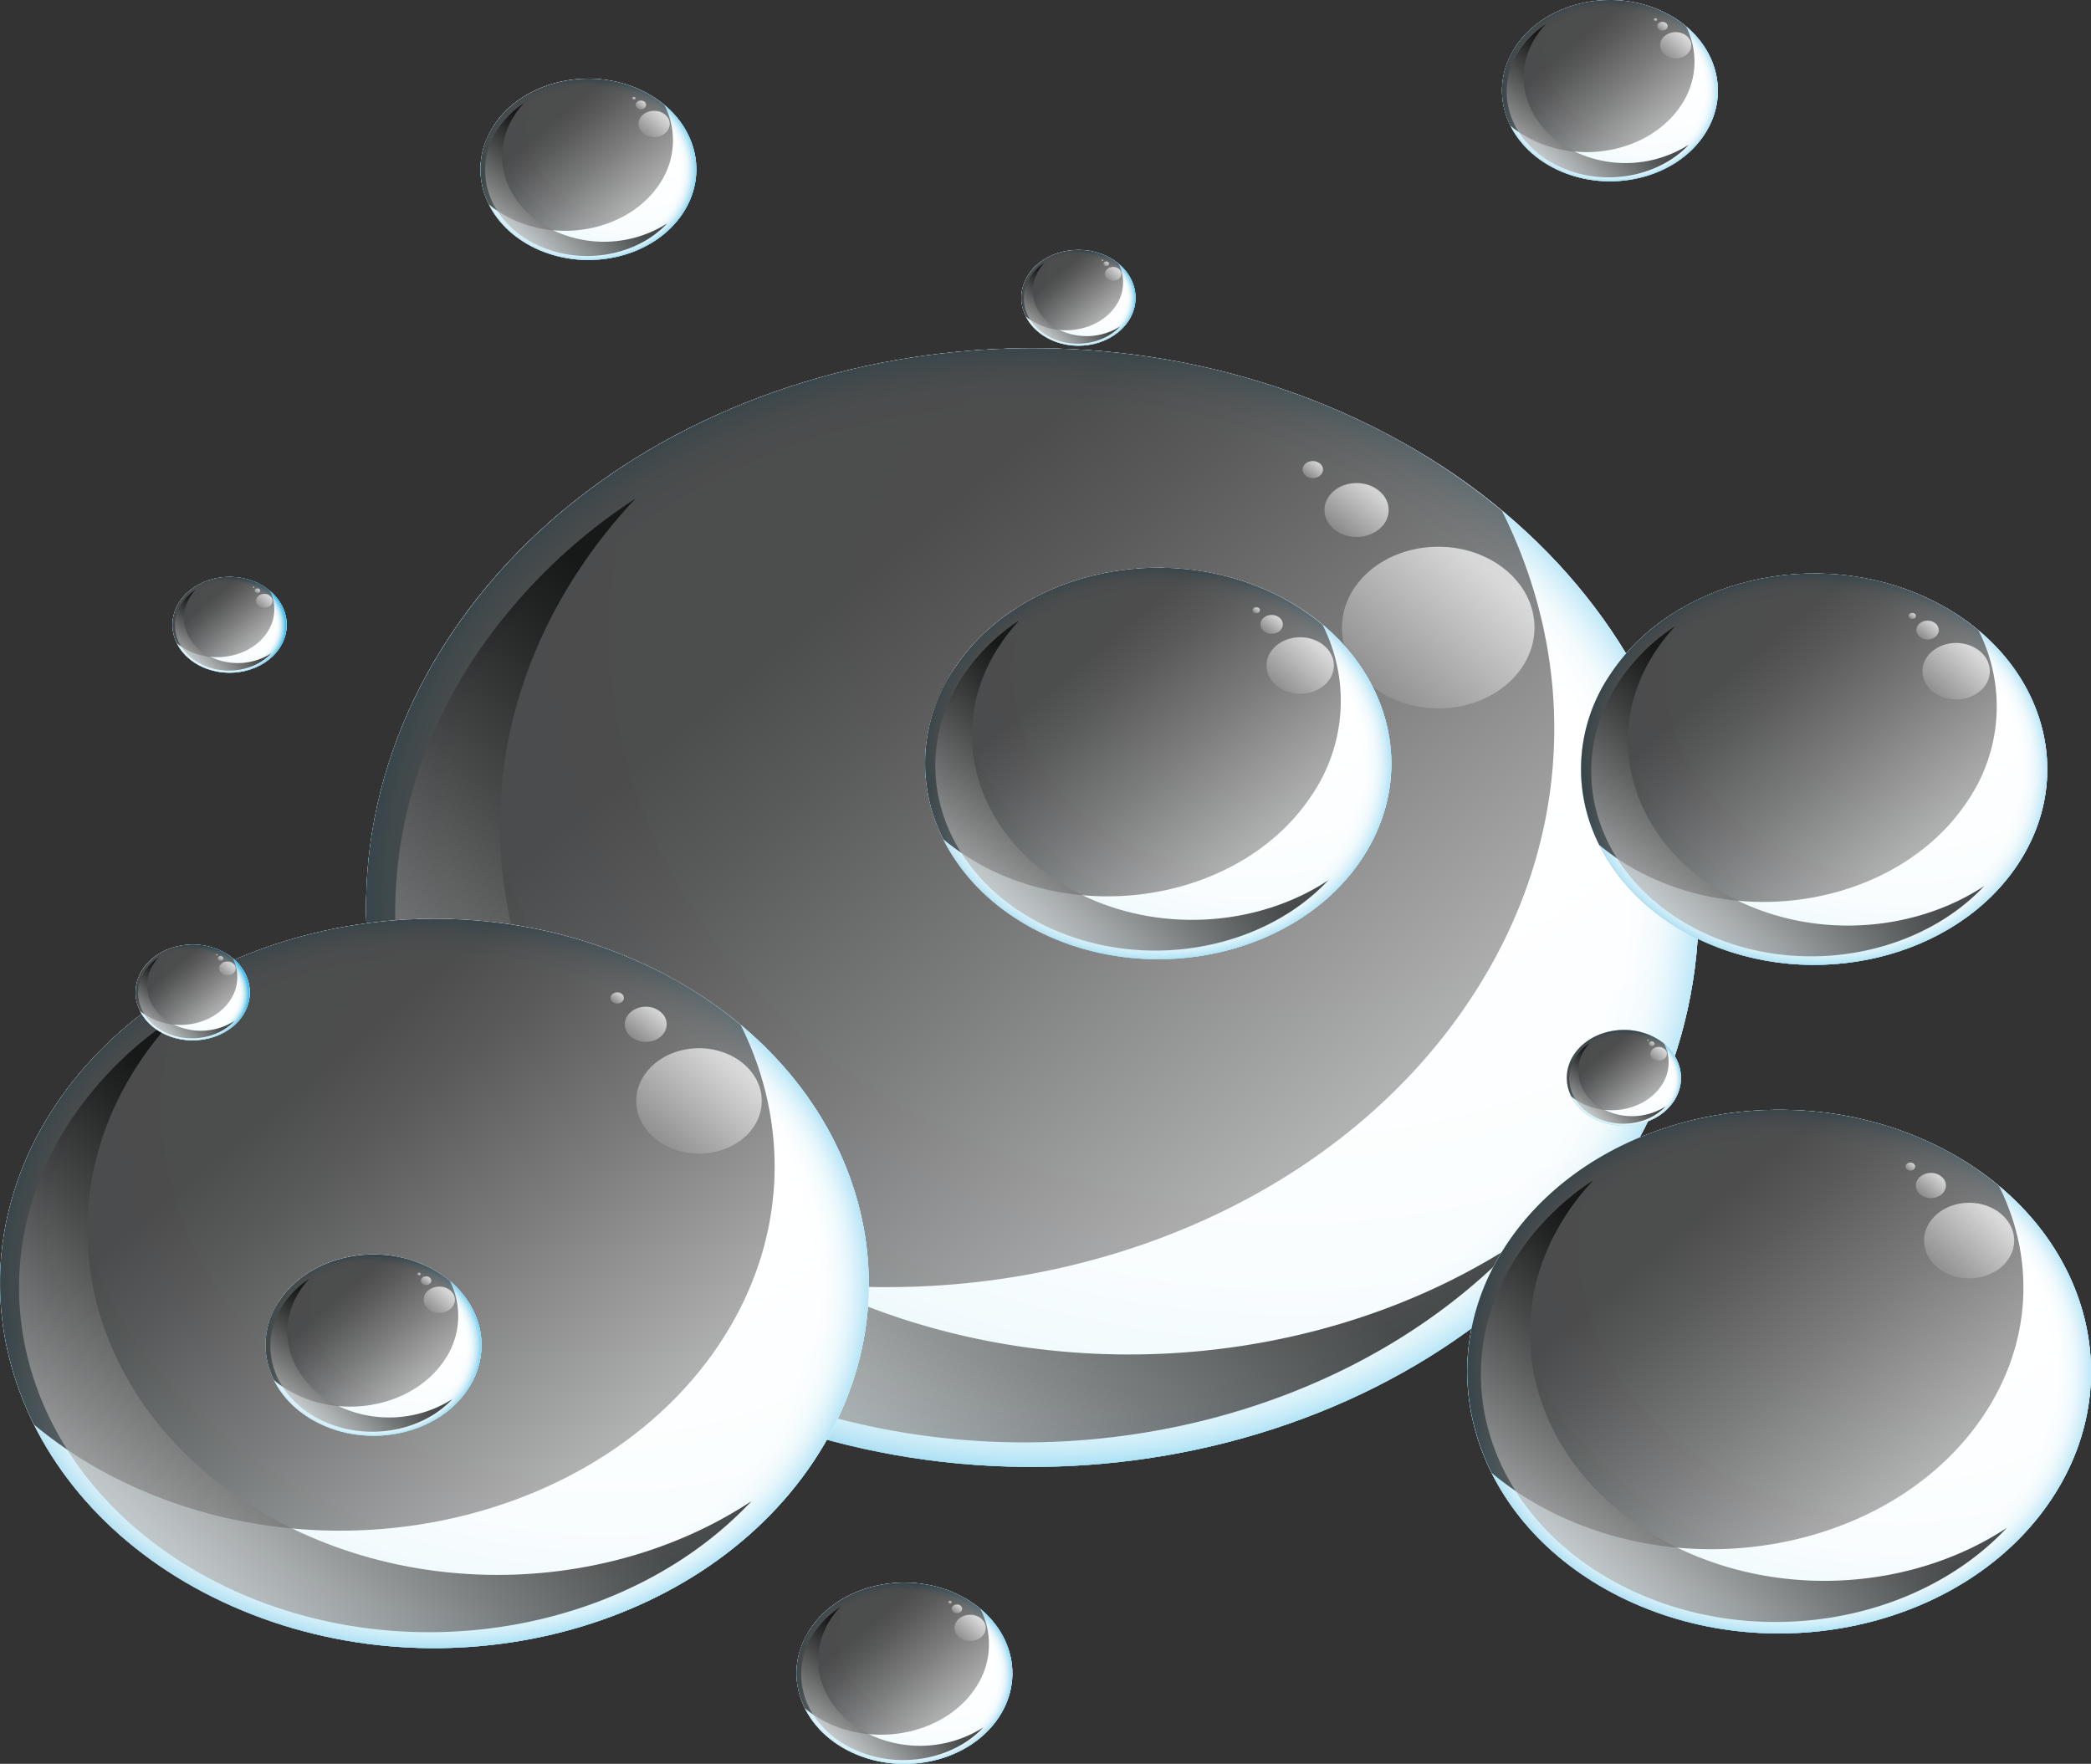 <svg xmlns="http://www.w3.org/2000/svg" xmlns:xlink="http://www.w3.org/1999/xlink" viewBox="0 0 542.48 457.6"><rect x="0" y="0" width="542.48" height="457.6" fill="#333333" stroke="none"/><defs><style>.cls-1{isolation:isolate;}.cls-2{fill:#989898;opacity:0.26;}.cls-100,.cls-101,.cls-107,.cls-108,.cls-109,.cls-110,.cls-116,.cls-117,.cls-118,.cls-119,.cls-125,.cls-126,.cls-127,.cls-128,.cls-17,.cls-18,.cls-19,.cls-2,.cls-20,.cls-26,.cls-27,.cls-28,.cls-29,.cls-35,.cls-36,.cls-37,.cls-38,.cls-44,.cls-45,.cls-46,.cls-47,.cls-53,.cls-54,.cls-55,.cls-56,.cls-62,.cls-63,.cls-64,.cls-65,.cls-71,.cls-72,.cls-73,.cls-74,.cls-80,.cls-81,.cls-82,.cls-83,.cls-89,.cls-90,.cls-91,.cls-92,.cls-98,.cls-99{mix-blend-mode:multiply;}.cls-3{fill:#ce8cbd;}.cls-4{fill:#602f14;}.cls-5{fill:#c39f43;}.cls-6{fill:#9e752b;}.cls-7{fill:#a05529;}.cls-8{fill:#20b6ea;}.cls-9{fill:#c957a0;}.cls-10{fill:#ef4444;}.cls-11{fill:#5bbb5b;}.cls-12{fill:#25295f;}.cls-13{fill:#9f3895;}.cls-14{fill:#fff;}.cls-15{fill:#ca733e;}.cls-16{fill:#b28c35;}.cls-17{fill:url(#radial-gradient);}.cls-18{fill:url(#radial-gradient-2);}.cls-100,.cls-109,.cls-118,.cls-127,.cls-19,.cls-28,.cls-37,.cls-46,.cls-55,.cls-64,.cls-73,.cls-82,.cls-91{opacity:0.3;}.cls-19{fill:url(#radial-gradient-3);}.cls-101,.cls-110,.cls-119,.cls-128,.cls-20,.cls-29,.cls-38,.cls-47,.cls-56,.cls-65,.cls-74,.cls-83,.cls-92{opacity:0.8;}.cls-20{fill:url(#radial-gradient-4);}.cls-102,.cls-103,.cls-104,.cls-105,.cls-106,.cls-111,.cls-112,.cls-113,.cls-114,.cls-115,.cls-120,.cls-121,.cls-122,.cls-123,.cls-124,.cls-129,.cls-130,.cls-131,.cls-132,.cls-133,.cls-21,.cls-22,.cls-23,.cls-24,.cls-25,.cls-30,.cls-31,.cls-32,.cls-33,.cls-34,.cls-39,.cls-40,.cls-41,.cls-42,.cls-43,.cls-48,.cls-49,.cls-50,.cls-51,.cls-52,.cls-57,.cls-58,.cls-59,.cls-60,.cls-61,.cls-66,.cls-67,.cls-68,.cls-69,.cls-70,.cls-75,.cls-76,.cls-77,.cls-78,.cls-79,.cls-84,.cls-85,.cls-86,.cls-87,.cls-88,.cls-93,.cls-94,.cls-95,.cls-96,.cls-97{opacity:0.7;mix-blend-mode:screen;}.cls-21{fill:url(#linear-gradient);}.cls-22{fill:url(#linear-gradient-2);}.cls-23{fill:url(#linear-gradient-3);}.cls-24{fill:url(#linear-gradient-4);}.cls-25{fill:url(#linear-gradient-5);}.cls-26{fill:url(#radial-gradient-5);}.cls-27{fill:url(#radial-gradient-6);}.cls-28{fill:url(#radial-gradient-7);}.cls-29{fill:url(#radial-gradient-8);}.cls-30{fill:url(#linear-gradient-6);}.cls-31{fill:url(#linear-gradient-7);}.cls-32{fill:url(#linear-gradient-8);}.cls-33{fill:url(#linear-gradient-9);}.cls-34{fill:url(#linear-gradient-10);}.cls-35{fill:url(#radial-gradient-9);}.cls-36{fill:url(#radial-gradient-10);}.cls-37{fill:url(#radial-gradient-11);}.cls-38{fill:url(#radial-gradient-12);}.cls-39{fill:url(#linear-gradient-11);}.cls-40{fill:url(#linear-gradient-12);}.cls-41{fill:url(#linear-gradient-13);}.cls-42{fill:url(#linear-gradient-14);}.cls-43{fill:url(#linear-gradient-15);}.cls-44{fill:url(#radial-gradient-13);}.cls-45{fill:url(#radial-gradient-14);}.cls-46{fill:url(#radial-gradient-15);}.cls-47{fill:url(#radial-gradient-16);}.cls-48{fill:url(#linear-gradient-16);}.cls-49{fill:url(#linear-gradient-17);}.cls-50{fill:url(#linear-gradient-18);}.cls-51{fill:url(#linear-gradient-19);}.cls-52{fill:url(#linear-gradient-20);}.cls-53{fill:url(#radial-gradient-17);}.cls-54{fill:url(#radial-gradient-18);}.cls-55{fill:url(#radial-gradient-19);}.cls-56{fill:url(#radial-gradient-20);}.cls-57{fill:url(#linear-gradient-21);}.cls-58{fill:url(#linear-gradient-22);}.cls-59{fill:url(#linear-gradient-23);}.cls-60{fill:url(#linear-gradient-24);}.cls-61{fill:url(#linear-gradient-25);}.cls-62{fill:url(#radial-gradient-21);}.cls-63{fill:url(#radial-gradient-22);}.cls-64{fill:url(#radial-gradient-23);}.cls-65{fill:url(#radial-gradient-24);}.cls-66{fill:url(#linear-gradient-26);}.cls-67{fill:url(#linear-gradient-27);}.cls-68{fill:url(#linear-gradient-28);}.cls-69{fill:url(#linear-gradient-29);}.cls-70{fill:url(#linear-gradient-30);}.cls-71{fill:url(#radial-gradient-25);}.cls-72{fill:url(#radial-gradient-26);}.cls-73{fill:url(#radial-gradient-27);}.cls-74{fill:url(#radial-gradient-28);}.cls-75{fill:url(#linear-gradient-31);}.cls-76{fill:url(#linear-gradient-32);}.cls-77{fill:url(#linear-gradient-33);}.cls-78{fill:url(#linear-gradient-34);}.cls-79{fill:url(#linear-gradient-35);}.cls-80{fill:url(#radial-gradient-29);}.cls-81{fill:url(#radial-gradient-30);}.cls-82{fill:url(#radial-gradient-31);}.cls-83{fill:url(#radial-gradient-32);}.cls-84{fill:url(#linear-gradient-36);}.cls-85{fill:url(#linear-gradient-37);}.cls-86{fill:url(#linear-gradient-38);}.cls-87{fill:url(#linear-gradient-39);}.cls-88{fill:url(#linear-gradient-40);}.cls-89{fill:url(#radial-gradient-33);}.cls-90{fill:url(#radial-gradient-34);}.cls-91{fill:url(#radial-gradient-35);}.cls-92{fill:url(#radial-gradient-36);}.cls-93{fill:url(#linear-gradient-41);}.cls-94{fill:url(#linear-gradient-42);}.cls-95{fill:url(#linear-gradient-43);}.cls-96{fill:url(#linear-gradient-44);}.cls-97{fill:url(#linear-gradient-45);}.cls-98{fill:url(#radial-gradient-37);}.cls-99{fill:url(#radial-gradient-38);}.cls-100{fill:url(#radial-gradient-39);}.cls-101{fill:url(#radial-gradient-40);}.cls-102{fill:url(#linear-gradient-46);}.cls-103{fill:url(#linear-gradient-47);}.cls-104{fill:url(#linear-gradient-48);}.cls-105{fill:url(#linear-gradient-49);}.cls-106{fill:url(#linear-gradient-50);}.cls-107{fill:url(#radial-gradient-41);}.cls-108{fill:url(#radial-gradient-42);}.cls-109{fill:url(#radial-gradient-43);}.cls-110{fill:url(#radial-gradient-44);}.cls-111{fill:url(#linear-gradient-51);}.cls-112{fill:url(#linear-gradient-52);}.cls-113{fill:url(#linear-gradient-53);}.cls-114{fill:url(#linear-gradient-54);}.cls-115{fill:url(#linear-gradient-55);}.cls-116{fill:url(#radial-gradient-45);}.cls-117{fill:url(#radial-gradient-46);}.cls-118{fill:url(#radial-gradient-47);}.cls-119{fill:url(#radial-gradient-48);}.cls-120{fill:url(#linear-gradient-56);}.cls-121{fill:url(#linear-gradient-57);}.cls-122{fill:url(#linear-gradient-58);}.cls-123{fill:url(#linear-gradient-59);}.cls-124{fill:url(#linear-gradient-60);}.cls-125{fill:url(#radial-gradient-49);}.cls-126{fill:url(#radial-gradient-50);}.cls-127{fill:url(#radial-gradient-51);}.cls-128{fill:url(#radial-gradient-52);}.cls-129{fill:url(#linear-gradient-61);}.cls-130{fill:url(#linear-gradient-62);}.cls-131{fill:url(#linear-gradient-63);}.cls-132{fill:url(#linear-gradient-64);}.cls-133{fill:url(#linear-gradient-65);}</style><radialGradient id="radial-gradient" cx="796.67" cy="-29.64" r="310.22" gradientTransform="matrix(-0.51, 0.77, -0.91, -0.43, 609.02, -123.28)" gradientUnits="userSpaceOnUse"><stop offset="0.56" stop-color="#fff"/><stop offset="0.64" stop-color="#fefbfd"/><stop offset="0.71" stop-color="#fbf0f6"/><stop offset="0.78" stop-color="#f7ddeb"/><stop offset="0.8" stop-color="#f5d6e7"/><stop offset="0.83" stop-color="#efcce2"/><stop offset="0.88" stop-color="#e0b2d4"/><stop offset="0.94" stop-color="#c888bc"/><stop offset="1" stop-color="#ab56a1"/></radialGradient><radialGradient id="radial-gradient-2" cx="-557.92" cy="-85.14" r="310.22" gradientTransform="matrix(0.51, -0.77, 0.91, 0.43, 725.84, -36.32)" gradientUnits="userSpaceOnUse"><stop offset="0.56" stop-color="#fff"/><stop offset="0.6" stop-color="#fbfeff"/><stop offset="0.64" stop-color="#f0fafd"/><stop offset="0.68" stop-color="#ddf4fb"/><stop offset="0.72" stop-color="#c3ebf7"/><stop offset="0.76" stop-color="#a1dff3"/><stop offset="0.8" stop-color="#78d1ed"/><stop offset="0.8" stop-color="#74d0ed"/><stop offset="0.83" stop-color="#6ec6e6"/><stop offset="0.87" stop-color="#5cacd3"/><stop offset="0.93" stop-color="#4082b3"/><stop offset="1" stop-color="#1a4989"/></radialGradient><radialGradient id="radial-gradient-3" cx="-557.92" cy="-85.14" r="310.22" gradientTransform="matrix(0.51, -0.77, 0.91, 0.43, 725.84, -36.32)" gradientUnits="userSpaceOnUse"><stop offset="0.23" stop-color="#fff"/><stop offset="0.32" stop-color="#f0fafd"/><stop offset="0.49" stop-color="#c9edf8"/><stop offset="0.72" stop-color="#8bd8f0"/><stop offset="0.8" stop-color="#74d0ed"/></radialGradient><radialGradient id="radial-gradient-4" cx="-382.57" cy="569.88" r="177.09" gradientTransform="translate(696.91 -72.82) scale(1.05 0.88)" gradientUnits="userSpaceOnUse"><stop offset="0.82" stop-color="#fff"/><stop offset="0.85" stop-color="#fcfeff"/><stop offset="0.88" stop-color="#f1fafd"/><stop offset="0.9" stop-color="#e0f4fb"/><stop offset="0.92" stop-color="#c8ebf9"/><stop offset="0.94" stop-color="#a8e0f5"/><stop offset="0.96" stop-color="#82d3f0"/><stop offset="0.98" stop-color="#54c2eb"/><stop offset="1" stop-color="#20b0e5"/><stop offset="1" stop-color="#17ade4"/></radialGradient><linearGradient id="linear-gradient" x1="438.24" y1="596.2" x2="196.94" y2="309.34" gradientUnits="userSpaceOnUse"><stop offset="0" stop-color="#fff"/><stop offset="0.31" stop-color="#979797"/><stop offset="0.57" stop-color="#464646"/><stop offset="0.75" stop-color="#141414"/><stop offset="0.84" stop-color="#010101"/></linearGradient><linearGradient id="linear-gradient-2" x1="160.38" y1="572.4" x2="309.32" y2="413.89" xlink:href="#linear-gradient"/><linearGradient id="linear-gradient-3" x1="384.83" y1="147.45" x2="302.94" y2="254.93" xlink:href="#linear-gradient"/><linearGradient id="linear-gradient-4" x1="355.84" y1="127.19" x2="328.54" y2="163.02" xlink:href="#linear-gradient"/><linearGradient id="linear-gradient-5" x1="341.83" y1="120.2" x2="333.15" y2="131.59" xlink:href="#linear-gradient"/><radialGradient id="radial-gradient-5" cx="929.7" cy="40.25" r="202.25" xlink:href="#radial-gradient"/><radialGradient id="radial-gradient-6" cx="-762.92" cy="-165.74" r="202.25" xlink:href="#radial-gradient-2"/><radialGradient id="radial-gradient-7" cx="-762.92" cy="-165.74" r="202.25" xlink:href="#radial-gradient-3"/><radialGradient id="radial-gradient-8" cx="-530.66" cy="680.77" r="115.46" xlink:href="#radial-gradient-4"/><linearGradient id="linear-gradient-6" x1="233.65" y1="635.31" x2="76.34" y2="448.29" xlink:href="#linear-gradient"/><linearGradient id="linear-gradient-7" x1="52.5" y1="619.79" x2="149.6" y2="516.45" xlink:href="#linear-gradient"/><linearGradient id="linear-gradient-8" x1="188.98" y1="275.6" x2="135.59" y2="345.67" xlink:href="#linear-gradient"/><linearGradient id="linear-gradient-9" x1="170.08" y1="262.39" x2="152.28" y2="285.75" xlink:href="#linear-gradient"/><linearGradient id="linear-gradient-10" x1="160.94" y1="257.83" x2="155.28" y2="265.26" xlink:href="#linear-gradient"/><radialGradient id="radial-gradient-9" cx="771.04" cy="-266.04" r="145.21" xlink:href="#radial-gradient"/><radialGradient id="radial-gradient-10" cx="-642.28" cy="134.88" r="145.21" xlink:href="#radial-gradient-2"/><radialGradient id="radial-gradient-11" cx="-642.28" cy="134.88" r="145.21" xlink:href="#radial-gradient-3"/><radialGradient id="radial-gradient-12" cx="-197.63" cy="706.77" r="82.89" xlink:href="#radial-gradient-4"/><linearGradient id="linear-gradient-11" x1="556.39" y1="627.32" x2="443.44" y2="493.04" xlink:href="#linear-gradient"/><linearGradient id="linear-gradient-12" x1="426.33" y1="616.17" x2="496.05" y2="541.97" xlink:href="#linear-gradient"/><linearGradient id="linear-gradient-13" x1="516.33" y1="314.65" x2="478" y2="364.96" xlink:href="#linear-gradient"/><linearGradient id="linear-gradient-14" x1="502.76" y1="305.16" x2="489.99" y2="321.94" xlink:href="#linear-gradient"/><linearGradient id="linear-gradient-15" x1="496.2" y1="301.89" x2="492.14" y2="307.23" xlink:href="#linear-gradient"/><radialGradient id="radial-gradient-13" cx="599.43" cy="-188.79" r="108.54" xlink:href="#radial-gradient"/><radialGradient id="radial-gradient-14" cx="-495.11" cy="53.99" r="108.54" xlink:href="#radial-gradient-2"/><radialGradient id="radial-gradient-15" cx="-495.11" cy="53.99" r="108.54" xlink:href="#radial-gradient-3"/><radialGradient id="radial-gradient-16" cx="-188.96" cy="529.06" r="61.96" xlink:href="#radial-gradient-4"/><linearGradient id="linear-gradient-16" x1="548.68" y1="451.19" x2="464.25" y2="350.82" xlink:href="#linear-gradient"/><linearGradient id="linear-gradient-17" x1="451.46" y1="442.86" x2="503.57" y2="387.4" xlink:href="#linear-gradient"/><linearGradient id="linear-gradient-18" x1="511.58" y1="168.76" x2="482.93" y2="206.37" xlink:href="#linear-gradient"/><linearGradient id="linear-gradient-19" x1="501.44" y1="161.67" x2="491.89" y2="174.21" xlink:href="#linear-gradient"/><linearGradient id="linear-gradient-20" x1="496.54" y1="159.22" x2="493.5" y2="163.21" xlink:href="#linear-gradient"/><radialGradient id="radial-gradient-17" cx="677.15" cy="-46.13" r="108.54" xlink:href="#radial-gradient"/><radialGradient id="radial-gradient-18" cx="-572.83" cy="-88.67" r="108.55" xlink:href="#radial-gradient-2"/><radialGradient id="radial-gradient-19" cx="-572.83" cy="-88.67" r="108.55" xlink:href="#radial-gradient-3"/><radialGradient id="radial-gradient-20" cx="-351.41" cy="527.37" r="61.96" xlink:href="#radial-gradient-4"/><linearGradient id="linear-gradient-21" x1="378.51" y1="449.71" x2="294.08" y2="349.34" xlink:href="#linear-gradient"/><linearGradient id="linear-gradient-22" x1="281.29" y1="441.38" x2="333.4" y2="385.92" xlink:href="#linear-gradient"/><linearGradient id="linear-gradient-23" x1="341.41" y1="167.28" x2="312.76" y2="204.89" xlink:href="#linear-gradient"/><linearGradient id="linear-gradient-24" x1="331.27" y1="160.19" x2="321.72" y2="172.73" xlink:href="#linear-gradient"/><linearGradient id="linear-gradient-25" x1="326.37" y1="157.74" x2="323.33" y2="161.73" xlink:href="#linear-gradient"/><radialGradient id="radial-gradient-21" cx="429.88" cy="-49.94" r="50.26" xlink:href="#radial-gradient"/><radialGradient id="radial-gradient-22" cx="-364.42" cy="-90.64" r="50.26" xlink:href="#radial-gradient-2"/><radialGradient id="radial-gradient-23" cx="-364.42" cy="-90.64" r="50.26" xlink:href="#radial-gradient-3"/><radialGradient id="radial-gradient-24" cx="-239.53" cy="328.89" r="28.69" xlink:href="#radial-gradient-4"/><linearGradient id="linear-gradient-26" x1="469.01" y1="243.62" x2="429.92" y2="197.14" xlink:href="#linear-gradient"/><linearGradient id="linear-gradient-27" x1="423.99" y1="239.76" x2="448.12" y2="214.08" xlink:href="#linear-gradient"/><linearGradient id="linear-gradient-28" x1="436.63" y1="9.26" x2="423.36" y2="26.67" xlink:href="#linear-gradient"/><linearGradient id="linear-gradient-29" x1="431.93" y1="5.97" x2="427.51" y2="11.78" xlink:href="#linear-gradient"/><linearGradient id="linear-gradient-30" x1="429.66" y1="4.84" x2="428.26" y2="6.68" xlink:href="#linear-gradient"/><radialGradient id="radial-gradient-25" cx="902.27" cy="37" r="50.26" xlink:href="#radial-gradient"/><radialGradient id="radial-gradient-26" cx="-836.8" cy="-177.59" r="50.26" xlink:href="#radial-gradient-2"/><radialGradient id="radial-gradient-27" cx="-836.8" cy="-177.59" r="50.26" xlink:href="#radial-gradient-3"/><radialGradient id="radial-gradient-28" cx="-545.73" cy="698.95" r="28.69" xlink:href="#radial-gradient-4"/><linearGradient id="linear-gradient-31" x1="148.25" y1="569.06" x2="109.15" y2="522.59" xlink:href="#linear-gradient"/><linearGradient id="linear-gradient-32" x1="103.23" y1="565.21" x2="127.36" y2="539.53" xlink:href="#linear-gradient"/><linearGradient id="linear-gradient-33" x1="115.87" y1="334.7" x2="102.6" y2="352.12" xlink:href="#linear-gradient"/><linearGradient id="linear-gradient-34" x1="111.17" y1="331.42" x2="106.75" y2="337.22" xlink:href="#linear-gradient"/><linearGradient id="linear-gradient-35" x1="108.9" y1="330.29" x2="107.49" y2="332.13" xlink:href="#linear-gradient"/><radialGradient id="radial-gradient-29" cx="922.69" cy="-124.99" r="50.26" xlink:href="#radial-gradient"/><radialGradient id="radial-gradient-30" cx="-857.22" cy="-15.6" r="50.26" xlink:href="#radial-gradient-2"/><radialGradient id="radial-gradient-31" cx="-857.22" cy="-15.6" r="50.26" xlink:href="#radial-gradient-3"/><radialGradient id="radial-gradient-32" cx="-414.25" cy="795.75" r="28.69" xlink:href="#radial-gradient-4"/><linearGradient id="linear-gradient-36" x1="285.98" y1="654.19" x2="246.88" y2="607.72" xlink:href="#linear-gradient"/><linearGradient id="linear-gradient-37" x1="240.96" y1="650.34" x2="265.09" y2="624.66" xlink:href="#linear-gradient"/><linearGradient id="linear-gradient-38" x1="253.6" y1="419.83" x2="240.33" y2="437.25" xlink:href="#linear-gradient"/><linearGradient id="linear-gradient-39" x1="248.9" y1="416.55" x2="244.48" y2="422.35" xlink:href="#linear-gradient"/><linearGradient id="linear-gradient-40" x1="246.63" y1="415.42" x2="245.22" y2="417.26" xlink:href="#linear-gradient"/><radialGradient id="radial-gradient-33" cx="573.49" cy="159.64" r="50.26" xlink:href="#radial-gradient"/><radialGradient id="radial-gradient-34" cx="-508.02" cy="-300.23" r="50.26" xlink:href="#radial-gradient-2"/><radialGradient id="radial-gradient-35" cx="-508.02" cy="-300.23" r="50.26" xlink:href="#radial-gradient-3"/><radialGradient id="radial-gradient-36" cx="-492.53" cy="352.1" r="28.69" xlink:href="#radial-gradient-4"/><linearGradient id="linear-gradient-41" x1="203.98" y1="264.03" x2="164.89" y2="217.55" xlink:href="#linear-gradient"/><linearGradient id="linear-gradient-42" x1="158.96" y1="260.17" x2="183.09" y2="234.49" xlink:href="#linear-gradient"/><linearGradient id="linear-gradient-43" x1="171.6" y1="29.66" x2="158.33" y2="47.08" xlink:href="#linear-gradient"/><linearGradient id="linear-gradient-44" x1="166.9" y1="26.38" x2="162.48" y2="32.19" xlink:href="#linear-gradient"/><linearGradient id="linear-gradient-45" x1="164.63" y1="25.25" x2="163.23" y2="27.1" xlink:href="#linear-gradient"/><radialGradient id="radial-gradient-37" cx="726.24" cy="170.54" r="26.58" xlink:href="#radial-gradient"/><radialGradient id="radial-gradient-38" cx="-676.55" cy="-313.48" r="26.58" xlink:href="#radial-gradient-2"/><radialGradient id="radial-gradient-39" cx="-676.55" cy="-313.48" r="26.58" xlink:href="#radial-gradient-3"/><radialGradient id="radial-gradient-40" cx="-581.38" cy="486.47" r="15.17" xlink:href="#radial-gradient-4"/><linearGradient id="linear-gradient-46" x1="100.05" y1="369.38" x2="79.38" y2="344.81" xlink:href="#linear-gradient"/><linearGradient id="linear-gradient-47" x1="76.24" y1="367.34" x2="89" y2="353.76" xlink:href="#linear-gradient"/><linearGradient id="linear-gradient-48" x1="69.59" y1="154.55" x2="62.57" y2="163.76" xlink:href="#linear-gradient"/><linearGradient id="linear-gradient-49" x1="67.1" y1="152.82" x2="64.76" y2="155.88" xlink:href="#linear-gradient"/><linearGradient id="linear-gradient-50" x1="65.9" y1="152.22" x2="65.16" y2="153.19" xlink:href="#linear-gradient"/><radialGradient id="radial-gradient-41" cx="825.38" cy="125.65" r="26.58" xlink:href="#radial-gradient"/><radialGradient id="radial-gradient-42" cx="-775.7" cy="-268.58" r="26.58" xlink:href="#radial-gradient-2"/><radialGradient id="radial-gradient-43" cx="-775.7" cy="-268.58" r="26.58" xlink:href="#radial-gradient-3"/><radialGradient id="radial-gradient-44" cx="-590.52" cy="594.92" r="15.17" xlink:href="#radial-gradient-4"/><linearGradient id="linear-gradient-51" x1="90.48" y1="464.76" x2="69.81" y2="440.19" xlink:href="#linear-gradient"/><linearGradient id="linear-gradient-52" x1="66.67" y1="462.72" x2="79.43" y2="449.14" xlink:href="#linear-gradient"/><linearGradient id="linear-gradient-53" x1="60.01" y1="249.93" x2="53" y2="259.13" xlink:href="#linear-gradient"/><linearGradient id="linear-gradient-54" x1="57.53" y1="248.19" x2="55.19" y2="251.26" xlink:href="#linear-gradient"/><linearGradient id="linear-gradient-55" x1="56.33" y1="247.59" x2="55.59" y2="248.57" xlink:href="#linear-gradient"/><radialGradient id="radial-gradient-45" cx="539.54" cy="34.01" r="26.58" xlink:href="#radial-gradient"/><radialGradient id="radial-gradient-46" cx="-489.86" cy="-176.95" r="26.58" xlink:href="#radial-gradient-2"/><radialGradient id="radial-gradient-47" cx="-489.86" cy="-176.95" r="26.58" xlink:href="#radial-gradient-3"/><radialGradient id="radial-gradient-48" cx="-371.16" cy="390.03" r="15.17" xlink:href="#radial-gradient-4"/><linearGradient id="linear-gradient-56" x1="320.27" y1="284.57" x2="299.6" y2="259.99" xlink:href="#linear-gradient"/><linearGradient id="linear-gradient-57" x1="296.46" y1="282.53" x2="309.22" y2="268.95" xlink:href="#linear-gradient"/><linearGradient id="linear-gradient-58" x1="289.81" y1="69.74" x2="282.79" y2="78.94" xlink:href="#linear-gradient"/><linearGradient id="linear-gradient-59" x1="287.32" y1="68" x2="284.98" y2="71.07" xlink:href="#linear-gradient"/><linearGradient id="linear-gradient-60" x1="286.12" y1="67.4" x2="285.37" y2="68.38" xlink:href="#linear-gradient"/><radialGradient id="radial-gradient-49" cx="674.58" cy="-196.11" r="26.58" xlink:href="#radial-gradient"/><radialGradient id="radial-gradient-50" cx="-624.89" cy="53.17" r="26.58" xlink:href="#radial-gradient-2"/><radialGradient id="radial-gradient-51" cx="-624.89" cy="53.17" r="26.58" xlink:href="#radial-gradient-3"/><radialGradient id="radial-gradient-52" cx="-236.07" cy="620.11" r="15.17" xlink:href="#radial-gradient-4"/><linearGradient id="linear-gradient-61" x1="461.78" y1="486.92" x2="441.11" y2="462.34" xlink:href="#linear-gradient"/><linearGradient id="linear-gradient-62" x1="437.98" y1="484.88" x2="450.74" y2="471.3" xlink:href="#linear-gradient"/><linearGradient id="linear-gradient-63" x1="431.32" y1="272.08" x2="424.3" y2="281.29" xlink:href="#linear-gradient"/><linearGradient id="linear-gradient-64" x1="428.84" y1="270.35" x2="426.5" y2="273.42" xlink:href="#linear-gradient"/><linearGradient id="linear-gradient-65" x1="427.63" y1="269.75" x2="426.89" y2="270.72" xlink:href="#linear-gradient"/></defs><title>bubble</title><g class="cls-1"><g id="Layer_1" data-name="Layer 1"><ellipse class="cls-2" cx="272.51" cy="308.07" rx="128.52" ry="13.87"/><path class="cls-3" d="M213.47,501H188.29s-19.7-7.5-15-12.37,13.24-.83,13.24-.83-3.81-14.36,3.21-14.7,12.9,9.56,12.9,9.56,3.91-9.9,10.82-7.52S213.47,501,213.47,501Z" transform="translate(-28.31 -192.91)"/><path class="cls-3" d="M383.46,501h25.17s19.7-7.5,15-12.37-13.24-.83-13.24-.83,3.81-14.36-3.21-14.7-12.9,9.56-12.9,9.56-3.91-9.9-10.82-7.52S383.46,501,383.46,501Z" transform="translate(-28.31 -192.91)"/><polygon class="cls-4" points="286.45 136.13 352.18 219.2 401.03 219.2 334.93 135.65 286.45 136.13"/><polygon class="cls-5" points="377.32 219.2 356.35 308.07 183.96 308.07 162.99 219.2 221.32 145.47 318.98 145.47 319.31 145.88 377.32 219.2"/><polygon class="cls-6" points="377.32 219.2 356.35 308.07 282.27 308.07 261.3 219.2 319.31 145.88 377.32 219.2"/><polygon class="cls-7" points="335.04 136.13 269.31 219.2 141.46 219.2 207.56 135.65 335.04 136.13"/><path class="cls-8" d="M188.39,404.36c-2.25,3-6.41,5.46-9.29,5.46s-3.39-2.45-1.14-5.46,6.41-5.46,9.29-5.46S190.64,401.34,188.39,404.36Z" transform="translate(-28.31 -192.91)"/><path class="cls-9" d="M206.36,404.36c-2.25,3-6.41,5.46-9.29,5.46s-3.39-2.45-1.14-5.46,6.41-5.46,9.29-5.46S208.62,401.34,206.36,404.36Z" transform="translate(-28.31 -192.91)"/><path class="cls-10" d="M224.34,404.36c-2.25,3-6.41,5.46-9.29,5.46s-3.39-2.45-1.14-5.46,6.41-5.46,9.29-5.46S226.59,401.34,224.34,404.36Z" transform="translate(-28.31 -192.91)"/><path class="cls-11" d="M242.32,404.36c-2.25,3-6.41,5.46-9.29,5.46s-3.39-2.45-1.14-5.46,6.41-5.46,9.29-5.46S244.57,401.34,242.32,404.36Z" transform="translate(-28.31 -192.91)"/><path class="cls-12" d="M260.29,404.36c-2.25,3-6.41,5.46-9.29,5.46s-3.39-2.45-1.14-5.46,6.41-5.46,9.29-5.46S262.54,401.34,260.29,404.36Z" transform="translate(-28.31 -192.91)"/><path class="cls-13" d="M278.27,404.36c-2.25,3-6.41,5.46-9.29,5.46s-3.39-2.45-1.14-5.46,6.41-5.46,9.29-5.46S280.52,401.34,278.27,404.36Z" transform="translate(-28.31 -192.91)"/><path class="cls-14" d="M296.24,404.36c-2.25,3-6.41,5.46-9.29,5.46s-3.39-2.45-1.14-5.46,6.41-5.46,9.29-5.46S298.49,401.34,296.24,404.36Z" transform="translate(-28.31 -192.91)"/><path class="cls-9" d="M199.37,391.14c-2.25,3-6.41,5.46-9.29,5.46s-3.39-2.45-1.14-5.46,6.41-5.46,9.29-5.46S201.62,388.12,199.37,391.14Z" transform="translate(-28.31 -192.91)"/><path class="cls-10" d="M217.34,391.14c-2.25,3-6.41,5.46-9.29,5.46s-3.39-2.45-1.14-5.46,6.41-5.46,9.29-5.46S219.59,388.12,217.34,391.14Z" transform="translate(-28.31 -192.91)"/><path class="cls-11" d="M235.32,391.14c-2.25,3-6.41,5.46-9.29,5.46s-3.39-2.45-1.14-5.46,6.41-5.46,9.29-5.46S237.57,388.12,235.32,391.14Z" transform="translate(-28.31 -192.91)"/><path class="cls-12" d="M253.29,391.14c-2.25,3-6.41,5.46-9.29,5.46s-3.39-2.45-1.14-5.46,6.41-5.46,9.29-5.46S255.54,388.12,253.29,391.14Z" transform="translate(-28.31 -192.91)"/><path class="cls-13" d="M271.27,391.14c-2.25,3-6.41,5.46-9.29,5.46s-3.39-2.45-1.14-5.46,6.41-5.46,9.29-5.46S273.52,388.12,271.27,391.14Z" transform="translate(-28.31 -192.91)"/><path class="cls-14" d="M289.24,391.14c-2.25,3-6.41,5.46-9.29,5.46s-3.39-2.45-1.14-5.46,6.41-5.46,9.29-5.46S291.5,388.12,289.24,391.14Z" transform="translate(-28.31 -192.91)"/><path class="cls-8" d="M307.22,391.14c-2.25,3-6.41,5.46-9.29,5.46s-3.39-2.45-1.14-5.46,6.41-5.46,9.29-5.46S309.47,388.12,307.22,391.14Z" transform="translate(-28.31 -192.91)"/><path class="cls-10" d="M210.34,377.92c-2.25,3-6.41,5.46-9.29,5.46s-3.39-2.45-1.14-5.46,6.41-5.46,9.29-5.46S212.59,374.91,210.34,377.92Z" transform="translate(-28.31 -192.91)"/><path class="cls-11" d="M228.32,377.92c-2.25,3-6.41,5.46-9.29,5.46s-3.39-2.45-1.14-5.46,6.41-5.46,9.29-5.46S230.57,374.91,228.32,377.92Z" transform="translate(-28.31 -192.91)"/><path class="cls-10" d="M246.29,377.92c-2.25,3-6.41,5.46-9.29,5.46s-3.39-2.45-1.14-5.46,6.41-5.46,9.29-5.46S248.55,374.91,246.29,377.92Z" transform="translate(-28.31 -192.91)"/><path class="cls-11" d="M264.27,377.92c-2.25,3-6.41,5.46-9.29,5.46s-3.39-2.45-1.14-5.46,6.41-5.46,9.29-5.46S266.52,374.91,264.27,377.92Z" transform="translate(-28.31 -192.91)"/><path class="cls-14" d="M282.25,377.92c-2.25,3-6.41,5.46-9.29,5.46s-3.39-2.45-1.14-5.46,6.41-5.46,9.29-5.46S284.5,374.91,282.25,377.92Z" transform="translate(-28.31 -192.91)"/><path class="cls-8" d="M300.22,377.92c-2.25,3-6.41,5.46-9.29,5.46s-3.39-2.45-1.14-5.46,6.41-5.46,9.29-5.46S302.47,374.91,300.22,377.92Z" transform="translate(-28.31 -192.91)"/><path class="cls-9" d="M318.2,377.92c-2.25,3-6.41,5.46-9.29,5.46s-3.39-2.45-1.14-5.46,6.41-5.46,9.29-5.46S320.45,374.91,318.2,377.92Z" transform="translate(-28.31 -192.91)"/><path class="cls-11" d="M221.32,364.71c-2.25,3-6.41,5.46-9.29,5.46s-3.39-2.45-1.14-5.46,6.41-5.46,9.29-5.46S223.57,361.69,221.32,364.71Z" transform="translate(-28.31 -192.91)"/><path class="cls-12" d="M239.3,364.71c-2.25,3-6.41,5.46-9.29,5.46s-3.39-2.45-1.14-5.46,6.41-5.46,9.29-5.46S241.55,361.69,239.3,364.71Z" transform="translate(-28.31 -192.91)"/><path class="cls-10" d="M257.27,364.71c-2.25,3-6.41,5.46-9.29,5.46s-3.39-2.45-1.14-5.46,6.41-5.46,9.29-5.46S259.52,361.69,257.27,364.71Z" transform="translate(-28.31 -192.91)"/><path class="cls-14" d="M275.25,364.71c-2.25,3-6.41,5.46-9.29,5.46s-3.39-2.45-1.14-5.46,6.41-5.46,9.29-5.46S277.5,361.69,275.25,364.71Z" transform="translate(-28.31 -192.91)"/><path class="cls-8" d="M293.22,364.71c-2.25,3-6.41,5.46-9.29,5.46s-3.39-2.45-1.14-5.46,6.41-5.46,9.29-5.46S295.47,361.69,293.22,364.71Z" transform="translate(-28.31 -192.91)"/><path class="cls-9" d="M311.2,364.71c-2.25,3-6.41,5.46-9.29,5.46s-3.39-2.45-1.14-5.46,6.41-5.46,9.29-5.46S313.45,361.69,311.2,364.71Z" transform="translate(-28.31 -192.91)"/><path class="cls-10" d="M329.17,364.71c-2.25,3-6.41,5.46-9.29,5.46s-3.39-2.45-1.14-5.46,6.41-5.46,9.29-5.46S331.43,361.69,329.17,364.71Z" transform="translate(-28.31 -192.91)"/><path class="cls-12" d="M232.3,351.49c-2.25,3-6.41,5.46-9.29,5.46s-3.39-2.45-1.14-5.46,6.41-5.46,9.29-5.46S234.55,348.47,232.3,351.49Z" transform="translate(-28.31 -192.91)"/><path class="cls-9" d="M250.27,351.49c-2.25,3-6.41,5.46-9.29,5.46s-3.39-2.45-1.14-5.46,6.41-5.46,9.29-5.46S252.52,348.47,250.27,351.49Z" transform="translate(-28.31 -192.91)"/><path class="cls-10" d="M268.25,351.49c-2.25,3-6.41,5.46-9.29,5.46s-3.39-2.45-1.14-5.46,6.41-5.46,9.29-5.46S270.5,348.47,268.25,351.49Z" transform="translate(-28.31 -192.91)"/><path class="cls-8" d="M286.22,351.49c-2.25,3-6.41,5.46-9.29,5.46s-3.39-2.45-1.14-5.46,6.41-5.46,9.29-5.46S288.48,348.47,286.22,351.49Z" transform="translate(-28.31 -192.91)"/><path class="cls-9" d="M304.2,351.49c-2.25,3-6.41,5.46-9.29,5.46s-3.39-2.45-1.14-5.46,6.41-5.46,9.29-5.46S306.45,348.47,304.2,351.49Z" transform="translate(-28.31 -192.91)"/><path class="cls-10" d="M322.18,351.49c-2.25,3-6.41,5.46-9.29,5.46s-3.39-2.45-1.14-5.46S318.16,346,321,346,324.43,348.47,322.18,351.49Z" transform="translate(-28.31 -192.91)"/><path class="cls-11" d="M340.15,351.49c-2.25,3-6.41,5.46-9.29,5.46s-3.39-2.45-1.14-5.46S336.13,346,339,346,342.4,348.47,340.15,351.49Z" transform="translate(-28.31 -192.91)"/><path class="cls-13" d="M243.27,338.27c-2.25,3-6.41,5.46-9.29,5.46s-3.39-2.45-1.14-5.46,6.41-5.46,9.29-5.46S245.53,335.26,243.27,338.27Z" transform="translate(-28.31 -192.91)"/><path class="cls-14" d="M261.25,338.27c-2.25,3-6.41,5.46-9.29,5.46s-3.39-2.45-1.14-5.46,6.41-5.46,9.29-5.46S263.5,335.26,261.25,338.27Z" transform="translate(-28.31 -192.91)"/><path class="cls-8" d="M279.23,338.27c-2.25,3-6.41,5.46-9.29,5.46s-3.39-2.45-1.14-5.46,6.41-5.46,9.29-5.46S281.48,335.26,279.23,338.27Z" transform="translate(-28.31 -192.91)"/><path class="cls-9" d="M297.2,338.27c-2.25,3-6.41,5.46-9.29,5.46s-3.39-2.45-1.14-5.46,6.41-5.46,9.29-5.46S299.45,335.26,297.2,338.27Z" transform="translate(-28.31 -192.91)"/><path class="cls-10" d="M315.18,338.27c-2.25,3-6.41,5.46-9.29,5.46s-3.39-2.45-1.14-5.46,6.41-5.46,9.29-5.46S317.43,335.26,315.18,338.27Z" transform="translate(-28.31 -192.91)"/><path class="cls-11" d="M333.15,338.27c-2.25,3-6.41,5.46-9.29,5.46s-3.39-2.45-1.14-5.46,6.41-5.46,9.29-5.46S335.4,335.26,333.15,338.27Z" transform="translate(-28.31 -192.91)"/><path class="cls-12" d="M351.13,338.27c-2.25,3-6.41,5.46-9.29,5.46s-3.39-2.45-1.14-5.46,6.41-5.46,9.29-5.46S353.38,335.26,351.13,338.27Z" transform="translate(-28.31 -192.91)"/><polygon class="cls-4" points="141.46 219.2 141.46 224.8 270.15 224.8 335.04 143.72 393.32 219.2 377.32 219.2 376.06 224.8 401.03 224.8 401.03 219.2 335.04 136.13 269.31 219.2 141.46 219.2"/><polygon class="cls-9" points="263.47 282.21 193.14 282.21 184.74 248.92 255.08 248.92 263.47 282.21"/><polygon class="cls-12" points="221.32 264.01 192.82 264.01 189.72 251.72 218.22 251.72 221.32 264.01"/><polygon class="cls-12" points="254.6 264.01 226.11 264.01 223.01 251.72 251.5 251.72 254.6 264.01"/><polygon class="cls-12" points="225.21 279.41 196.71 279.41 193.61 267.12 222.1 267.12 225.21 279.41"/><polygon class="cls-12" points="258.49 279.41 229.99 279.41 226.89 267.12 255.39 267.12 258.49 279.41"/><polygon class="cls-14" points="188.41 308.07 182.73 308.07 163.24 224.8 168.92 224.8 188.41 308.07"/><polygon class="cls-10" points="170.83 232.97 166.13 237.17 164.69 231.02 169.39 226.82 170.83 232.97"/><polygon class="cls-10" points="174.06 246.75 169.36 250.94 167.92 244.8 172.62 240.6 174.06 246.75"/><polygon class="cls-10" points="177.28 260.52 172.58 264.72 171.15 258.57 175.84 254.38 177.28 260.52"/><polygon class="cls-10" points="180.51 274.3 175.81 278.5 174.37 272.35 179.07 268.15 180.51 274.3"/><polygon class="cls-10" points="183.73 288.07 179.03 292.27 177.59 286.13 182.29 281.93 183.73 288.07"/><polygon class="cls-10" points="186.96 301.85 182.26 306.05 180.82 299.9 185.52 295.7 186.96 301.85"/><polygon class="cls-14" points="354.16 308.07 360.23 308.07 381.03 219.2 374.97 219.2 354.16 308.07"/><polygon class="cls-10" points="372.93 227.92 377.94 232.4 379.47 225.84 374.46 221.36 372.93 227.92"/><polygon class="cls-10" points="369.48 242.62 374.5 247.1 376.03 240.54 371.02 236.06 369.48 242.62"/><polygon class="cls-10" points="366.04 257.33 371.06 261.81 372.59 255.25 367.58 250.77 366.04 257.33"/><polygon class="cls-10" points="362.6 272.03 367.61 276.51 369.15 269.95 364.14 265.47 362.6 272.03"/><polygon class="cls-10" points="359.16 286.73 364.17 291.21 365.71 284.65 360.69 280.17 359.16 286.73"/><polygon class="cls-10" points="355.72 301.43 360.73 305.91 362.27 299.35 357.25 294.87 355.72 301.43"/><polygon class="cls-14" points="285.09 308.07 279.41 308.07 259.92 224.8 265.6 224.8 285.09 308.07"/><polygon class="cls-10" points="267.51 232.97 262.81 237.17 261.38 231.02 266.07 226.82 267.51 232.97"/><polygon class="cls-10" points="270.74 246.75 266.04 250.94 264.6 244.8 269.3 240.6 270.74 246.75"/><polygon class="cls-10" points="273.96 260.52 269.26 264.72 267.83 258.57 272.52 254.38 273.96 260.52"/><polygon class="cls-10" points="277.19 274.3 272.49 278.5 271.05 272.35 275.75 268.15 277.19 274.3"/><polygon class="cls-10" points="280.41 288.07 275.71 292.27 274.28 286.13 278.97 281.93 280.41 288.07"/><polygon class="cls-10" points="283.64 301.85 278.94 306.05 277.5 299.9 282.2 295.7 283.64 301.85"/><ellipse class="cls-8" cx="319.31" cy="202.83" rx="21.14" ry="17.75"/><path class="cls-12" d="M345.65,394.08H330.87c.89-6.49,7-11.64,14.77-12.4Z" transform="translate(-28.31 -192.91)"/><path class="cls-12" d="M330.86,397.41h14.79v12.4C337.9,409.06,331.76,403.91,330.86,397.41Z" transform="translate(-28.31 -192.91)"/><path class="cls-12" d="M364.39,397.41c-.9,6.49-7,11.64-14.79,12.4v-12.4Z" transform="translate(-28.31 -192.91)"/><path class="cls-12" d="M364.39,394.08H349.6v-12.4C357.34,382.44,363.49,387.59,364.39,394.08Z" transform="translate(-28.31 -192.91)"/><polygon class="cls-4" points="301.78 254.38 336.84 254.38 333.73 308.07 304.89 308.07 301.78 254.38"/><polygon class="cls-14" points="340.53 248.2 340.53 255.24 322.33 255.24 308.92 255.22 298.09 255.22 298.09 248.19 305.47 248.19 316.29 248.2 340.53 248.2"/><polygon class="cls-10" points="308.91 255.24 316.3 248.19 305.48 248.19 298.09 255.23 308.91 255.24"/><polygon class="cls-10" points="333.15 255.25 340.54 248.2 329.72 248.2 322.33 255.24 333.15 255.25"/><rect class="cls-15" x="203.9" y="158.67" width="27.64" height="32.19"/><polygon class="cls-4" points="247.31 158.67 231.54 158.67 231.54 190.87 247.31 172.16 247.31 158.67"/><polygon class="cls-14" points="250.37 151.55 250.37 159.77 229.13 159.77 213.48 159.75 200.83 159.75 200.83 151.53 209.45 151.53 222.07 151.55 250.37 151.55"/><polygon class="cls-10" points="213.46 159.76 222.08 151.54 209.46 151.54 200.84 159.76 213.46 159.76"/><polygon class="cls-10" points="241.75 159.78 250.38 151.56 237.75 151.55 229.13 159.77 241.75 159.78"/><ellipse class="cls-16" cx="329.34" cy="282.8" rx="3.45" ry="2.89"/><path class="cls-17" d="M211.9,555C128.56,516,98.72,427.59,145.25,357.63s151.81-95,235.16-56,113.18,127.45,66.65,197.42S295.24,594.11,211.9,555Z" transform="translate(-28.31 -192.91)"/><path class="cls-18" d="M380.4,301.67c83.35,39.07,113.18,127.46,66.65,197.42s-151.81,95-235.16,56S98.71,427.6,145.24,357.63,297.05,262.61,380.4,301.67Z" transform="translate(-28.31 -192.91)"/><path class="cls-19" d="M380.4,301.67c83.35,39.07,113.18,127.46,66.65,197.42s-151.81,95-235.16,56S98.71,427.6,145.24,357.63,297.05,262.61,380.4,301.67Z" transform="translate(-28.31 -192.91)"/><path class="cls-20" d="M380.4,301.67c83.35,39.07,113.18,127.46,66.65,197.42s-151.81,95-235.16,56S98.71,427.6,145.24,357.63,297.05,262.61,380.4,301.67Z" transform="translate(-28.31 -192.91)"/><path class="cls-21" d="M380.4,301.67c-83.34-39.06-188.62-14-235.15,56-27,40.53-28.24,87.22-8.39,126.95a173.65,173.65,0,0,0,37.58,23.78c83.35,39.06,188.63,14,235.16-56,27-40.53,28.23-87.22,8.38-126.95A173.49,173.49,0,0,0,380.4,301.67Z" transform="translate(-28.31 -192.91)"/><path class="cls-22" d="M241.74,526.9C163,490,134.81,406.48,178.77,340.37a139.38,139.38,0,0,1,14.38-18.09,146.45,146.45,0,0,0-41.56,40.9c-44,66.11-15.77,149.62,63,186.52,71.07,33.31,159,17.26,207.8-34.78C372.12,548.11,301.06,554.69,241.74,526.9Z" transform="translate(-28.31 -192.91)"/><ellipse class="cls-23" cx="373.13" cy="162.81" rx="24.97" ry="20.97"/><ellipse class="cls-24" cx="351.94" cy="132.31" rx="8.33" ry="6.99"/><ellipse class="cls-25" cx="340.59" cy="121.83" rx="2.65" ry="2.22"/><path class="cls-26" d="M86.09,608.48C31.75,583,12.3,525.38,42.63,479.77s99-61.95,153.31-36.48S269.73,526.38,239.4,572,140.42,633.94,86.09,608.48Z" transform="translate(-28.31 -192.91)"/><path class="cls-27" d="M195.94,443.29c54.34,25.47,73.79,83.1,43.46,128.71s-99,61.95-153.31,36.48S12.29,525.38,42.63,479.77,141.61,417.82,195.94,443.29Z" transform="translate(-28.31 -192.91)"/><path class="cls-28" d="M195.94,443.29c54.34,25.47,73.79,83.1,43.46,128.71s-99,61.95-153.31,36.48S12.29,525.38,42.63,479.77,141.61,417.82,195.94,443.29Z" transform="translate(-28.31 -192.91)"/><path class="cls-29" d="M195.94,443.29c54.34,25.47,73.79,83.1,43.46,128.71s-99,61.95-153.31,36.48S12.29,525.38,42.63,479.77,141.61,417.82,195.94,443.29Z" transform="translate(-28.31 -192.91)"/><path class="cls-30" d="M195.94,443.29c-54.33-25.47-123-9.13-153.31,36.48-17.57,26.42-18.41,56.87-5.47,82.76A113.28,113.28,0,0,0,61.66,578c54.34,25.47,123,9.13,153.32-36.48,17.57-26.42,18.41-56.86,5.46-82.76A113.1,113.1,0,0,0,195.94,443.29Z" transform="translate(-28.31 -192.91)"/><path class="cls-31" d="M105.54,590.12c-51.34-24.06-69.71-78.5-41.05-121.61a90.64,90.64,0,0,1,9.38-11.79,95.4,95.4,0,0,0-27.09,26.66C18.11,526.49,36.49,580.93,87.82,605c46.34,21.72,103.67,11.25,135.48-22.67C190.54,604,144.21,608.25,105.54,590.12Z" transform="translate(-28.31 -192.91)"/><ellipse class="cls-32" cx="181.35" cy="285.61" rx="16.28" ry="13.67"/><ellipse class="cls-33" cx="167.53" cy="265.73" rx="5.43" ry="4.56"/><ellipse class="cls-34" cx="160.13" cy="258.89" rx="1.73" ry="1.45"/><path class="cls-35" d="M450.45,608.05c-39-18.29-53-59.66-31.2-92.41s71.06-44.48,110.07-26.19,53,59.66,31.2,92.41S489.46,626.34,450.45,608.05Z" transform="translate(-28.31 -192.91)"/><path class="cls-36" d="M529.32,489.45c39,18.29,53,59.66,31.2,92.41s-71.06,44.48-110.07,26.2-53-59.66-31.2-92.41S490.31,471.16,529.32,489.45Z" transform="translate(-28.31 -192.91)"/><path class="cls-37" d="M529.32,489.45c39,18.29,53,59.66,31.2,92.41s-71.06,44.48-110.07,26.2-53-59.66-31.2-92.41S490.31,471.16,529.32,489.45Z" transform="translate(-28.31 -192.91)"/><path class="cls-38" d="M529.32,489.45c39,18.29,53,59.66,31.2,92.41s-71.06,44.48-110.07,26.2-53-59.66-31.2-92.41S490.31,471.16,529.32,489.45Z" transform="translate(-28.31 -192.91)"/><path class="cls-39" d="M529.32,489.45c-39-18.29-88.29-6.56-110.07,26.19-12.61,19-13.21,40.83-3.92,59.42a81.26,81.26,0,0,0,17.58,11.13c39,18.29,88.3,6.56,110.08-26.19,12.62-19,13.22-40.83,3.92-59.42A81.11,81.11,0,0,0,529.32,489.45Z" transform="translate(-28.31 -192.91)"/><path class="cls-40" d="M464.41,594.88c-36.86-17.28-50.05-56.37-29.47-87.31a65.68,65.68,0,0,1,6.73-8.47,68.54,68.54,0,0,0-19.45,19.15c-20.58,30.94-7.39,70,29.47,87.31,33.27,15.59,74.43,8.08,97.27-16.28C525.44,604.81,492.18,607.89,464.41,594.88Z" transform="translate(-28.31 -192.91)"/><ellipse class="cls-41" cx="510.86" cy="321.84" rx="11.69" ry="9.81"/><ellipse class="cls-42" cx="500.94" cy="307.56" rx="3.9" ry="3.27"/><ellipse class="cls-43" cx="495.62" cy="302.65" rx="1.24" ry="1.04"/><path class="cls-44" d="M469.48,436.79c-29.16-13.67-39.6-44.59-23.32-69.07s53.12-33.25,82.28-19.58,39.6,44.59,23.32,69.08S498.64,450.45,469.48,436.79Z" transform="translate(-28.31 -192.91)"/><path class="cls-45" d="M528.44,348.13c29.17,13.67,39.6,44.6,23.32,69.08s-53.12,33.24-82.28,19.58-39.6-44.59-23.32-69.07S499.28,334.47,528.44,348.13Z" transform="translate(-28.31 -192.91)"/><path class="cls-46" d="M528.44,348.13c29.17,13.67,39.6,44.6,23.32,69.08s-53.12,33.24-82.28,19.58-39.6-44.59-23.32-69.07S499.28,334.47,528.44,348.13Z" transform="translate(-28.31 -192.91)"/><path class="cls-47" d="M528.44,348.13c29.17,13.67,39.6,44.6,23.32,69.08s-53.12,33.24-82.28,19.58-39.6-44.59-23.32-69.07S499.28,334.47,528.44,348.13Z" transform="translate(-28.31 -192.91)"/><path class="cls-48" d="M528.44,348.13c-29.16-13.67-66-4.9-82.27,19.58a43.51,43.51,0,0,0-2.94,44.42,60.73,60.73,0,0,0,13.15,8.32c29.16,13.67,66,4.9,82.28-19.58a43.51,43.51,0,0,0,2.93-44.42A60.75,60.75,0,0,0,528.44,348.13Z" transform="translate(-28.31 -192.91)"/><path class="cls-49" d="M479.93,426.94c-27.55-12.92-37.42-42.13-22-65.26a48.87,48.87,0,0,1,5-6.33,51.26,51.26,0,0,0-14.54,14.31c-15.38,23.13-5.52,52.35,22,65.27,24.87,11.66,55.64,6,72.71-12.17C525.54,434.36,500.68,436.67,479.93,426.94Z" transform="translate(-28.31 -192.91)"/><ellipse class="cls-50" cx="507.49" cy="174.13" rx="8.74" ry="7.33"/><ellipse class="cls-51" cx="500.08" cy="163.46" rx="2.91" ry="2.45"/><ellipse class="cls-52" cx="496.1" cy="159.79" rx="0.93" ry="0.78"/><path class="cls-53" d="M299.32,435.31c-29.16-13.67-39.6-44.59-23.32-69.08s53.11-33.25,82.28-19.58,39.6,44.6,23.32,69.08S328.47,449,299.32,435.31Z" transform="translate(-28.31 -192.91)"/><path class="cls-54" d="M358.27,346.65c29.16,13.67,39.6,44.6,23.32,69.08S328.47,449,299.31,435.31s-39.6-44.59-23.32-69.08S329.11,333,358.27,346.65Z" transform="translate(-28.31 -192.91)"/><path class="cls-55" d="M358.27,346.65c29.16,13.67,39.6,44.6,23.32,69.08S328.47,449,299.31,435.31s-39.6-44.59-23.32-69.08S329.11,333,358.27,346.65Z" transform="translate(-28.31 -192.91)"/><path class="cls-56" d="M358.27,346.65c29.16,13.67,39.6,44.6,23.32,69.08S328.47,449,299.31,435.31s-39.6-44.59-23.32-69.08S329.11,333,358.27,346.65Z" transform="translate(-28.31 -192.91)"/><path class="cls-57" d="M358.27,346.65c-29.16-13.67-66-4.9-82.28,19.58a43.51,43.51,0,0,0-2.93,44.42A60.86,60.86,0,0,0,286.2,419c29.16,13.67,66,4.9,82.28-19.58A43.51,43.51,0,0,0,371.42,355,60.87,60.87,0,0,0,358.27,346.65Z" transform="translate(-28.31 -192.91)"/><path class="cls-58" d="M309.76,425.45c-27.55-12.91-37.42-42.13-22-65.26a48.71,48.71,0,0,1,5-6.33,51.2,51.2,0,0,0-14.54,14.31c-15.38,23.13-5.52,52.35,22,65.27,24.87,11.66,55.64,6,72.71-12.17C355.38,432.88,330.51,435.19,309.76,425.45Z" transform="translate(-28.31 -192.91)"/><ellipse class="cls-59" cx="337.32" cy="172.65" rx="8.74" ry="7.33"/><ellipse class="cls-60" cx="329.91" cy="161.98" rx="2.91" ry="2.45"/><ellipse class="cls-61" cx="325.93" cy="158.31" rx="0.93" ry="0.78"/><path class="cls-62" d="M432.34,236.95c-13.51-6.33-18.34-20.65-10.8-32s24.6-15.4,38.1-9.07,18.33,20.65,10.8,32S445.84,243.28,432.34,236.95Z" transform="translate(-28.31 -192.91)"/><path class="cls-63" d="M459.64,195.9c13.5,6.33,18.33,20.65,10.8,32s-24.6,15.39-38.09,9.06S414,216.3,421.54,205,446.14,189.57,459.64,195.9Z" transform="translate(-28.31 -192.91)"/><path class="cls-64" d="M459.64,195.9c13.5,6.33,18.33,20.65,10.8,32s-24.6,15.39-38.09,9.06S414,216.3,421.54,205,446.14,189.57,459.64,195.9Z" transform="translate(-28.31 -192.91)"/><path class="cls-65" d="M459.64,195.9c13.5,6.33,18.33,20.65,10.8,32s-24.6,15.39-38.09,9.06S414,216.3,421.54,205,446.14,189.57,459.64,195.9Z" transform="translate(-28.31 -192.91)"/><path class="cls-66" d="M459.64,195.9c-13.5-6.33-30.56-2.27-38.1,9.07a20.15,20.15,0,0,0-1.36,20.57,28.19,28.19,0,0,0,6.09,3.85c13.5,6.33,30.56,2.27,38.1-9.06a20.16,20.16,0,0,0,1.36-20.57A28.38,28.38,0,0,0,459.64,195.9Z" transform="translate(-28.31 -192.91)"/><path class="cls-67" d="M437.17,232.39c-12.75-6-17.32-19.51-10.2-30.22a22.12,22.12,0,0,1,2.33-2.93,23.66,23.66,0,0,0-6.73,6.63c-7.13,10.71-2.56,24.24,10.2,30.22,11.51,5.4,25.76,2.8,33.66-5.63A30.66,30.66,0,0,1,437.17,232.39Z" transform="translate(-28.31 -192.91)"/><ellipse class="cls-68" cx="434.74" cy="11.74" rx="4.05" ry="3.4"/><ellipse class="cls-69" cx="431.3" cy="6.8" rx="1.35" ry="1.13"/><ellipse class="cls-70" cx="429.46" cy="5.1" rx="0.43" ry="0.36"/><path class="cls-71" d="M111.58,562.4c-13.5-6.33-18.33-20.65-10.8-32s24.59-15.39,38.1-9.07,18.34,20.65,10.8,32S125.08,568.72,111.58,562.4Z" transform="translate(-28.31 -192.91)"/><path class="cls-72" d="M138.87,521.34c13.5,6.33,18.34,20.65,10.8,32s-24.6,15.39-38.1,9.07-18.34-20.65-10.8-32S125.37,515,138.87,521.34Z" transform="translate(-28.31 -192.91)"/><path class="cls-73" d="M138.87,521.34c13.5,6.33,18.34,20.65,10.8,32s-24.6,15.39-38.1,9.07-18.34-20.65-10.8-32S125.37,515,138.87,521.34Z" transform="translate(-28.31 -192.91)"/><path class="cls-74" d="M138.87,521.34c13.5,6.33,18.34,20.65,10.8,32s-24.6,15.39-38.1,9.07-18.34-20.65-10.8-32S125.37,515,138.87,521.34Z" transform="translate(-28.31 -192.91)"/><path class="cls-75" d="M138.87,521.34c-13.5-6.33-30.56-2.27-38.1,9.06A20.15,20.15,0,0,0,99.42,551a28,28,0,0,0,6.09,3.85c13.5,6.33,30.56,2.27,38.1-9.06A20.14,20.14,0,0,0,145,525.2,28.3,28.3,0,0,0,138.87,521.34Z" transform="translate(-28.31 -192.91)"/><path class="cls-76" d="M116.41,557.83c-12.75-6-17.32-19.51-10.2-30.21a22.47,22.47,0,0,1,2.33-2.93,23.68,23.68,0,0,0-6.73,6.63C94.68,542,99.25,555.55,112,561.53c11.51,5.39,25.76,2.79,33.66-5.64A30.66,30.66,0,0,1,116.41,557.83Z" transform="translate(-28.31 -192.91)"/><ellipse class="cls-77" cx="113.97" cy="337.19" rx="4.05" ry="3.4"/><ellipse class="cls-78" cx="110.54" cy="332.25" rx="1.35" ry="1.13"/><ellipse class="cls-79" cx="108.7" cy="330.55" rx="0.43" ry="0.36"/><path class="cls-80" d="M249.31,647.53c-13.5-6.33-18.34-20.65-10.8-32s24.6-15.39,38.1-9.06,18.34,20.65,10.8,32S262.81,653.85,249.31,647.53Z" transform="translate(-28.31 -192.91)"/><path class="cls-81" d="M276.6,606.48c13.51,6.33,18.34,20.65,10.8,32s-24.6,15.39-38.1,9.07-18.34-20.65-10.8-32S263.1,600.15,276.6,606.48Z" transform="translate(-28.31 -192.91)"/><path class="cls-82" d="M276.6,606.48c13.51,6.33,18.34,20.65,10.8,32s-24.6,15.39-38.1,9.07-18.34-20.65-10.8-32S263.1,600.15,276.6,606.48Z" transform="translate(-28.31 -192.91)"/><path class="cls-83" d="M276.6,606.48c13.51,6.33,18.34,20.65,10.8,32s-24.6,15.39-38.1,9.07-18.34-20.65-10.8-32S263.1,600.15,276.6,606.48Z" transform="translate(-28.31 -192.91)"/><path class="cls-84" d="M276.6,606.48c-13.5-6.33-30.56-2.27-38.1,9.06a20.14,20.14,0,0,0-1.36,20.57,28.15,28.15,0,0,0,6.09,3.85c13.5,6.33,30.56,2.27,38.1-9.06a20.14,20.14,0,0,0,1.35-20.57A28.22,28.22,0,0,0,276.6,606.48Z" transform="translate(-28.31 -192.91)"/><path class="cls-85" d="M254.14,643c-12.75-6-17.32-19.51-10.2-30.22a22.47,22.47,0,0,1,2.33-2.93,23.75,23.75,0,0,0-6.73,6.63c-7.12,10.71-2.56,24.24,10.2,30.22,11.51,5.4,25.76,2.8,33.66-5.63A30.66,30.66,0,0,1,254.14,643Z" transform="translate(-28.31 -192.91)"/><ellipse class="cls-86" cx="251.7" cy="422.32" rx="4.05" ry="3.4"/><ellipse class="cls-87" cx="248.27" cy="417.38" rx="1.35" ry="1.13"/><ellipse class="cls-88" cx="246.43" cy="415.68" rx="0.43" ry="0.36"/><path class="cls-89" d="M167.31,257.36c-13.5-6.33-18.34-20.65-10.8-32s24.6-15.4,38.1-9.07,18.34,20.65,10.8,32S180.81,263.69,167.31,257.36Z" transform="translate(-28.31 -192.91)"/><path class="cls-90" d="M194.61,216.31c13.5,6.33,18.34,20.65,10.8,32s-24.6,15.39-38.1,9.07-18.34-20.65-10.8-32S181.11,210,194.61,216.31Z" transform="translate(-28.31 -192.91)"/><path class="cls-91" d="M194.61,216.31c13.5,6.33,18.34,20.65,10.8,32s-24.6,15.39-38.1,9.07-18.34-20.65-10.8-32S181.11,210,194.61,216.31Z" transform="translate(-28.31 -192.91)"/><path class="cls-92" d="M194.61,216.31c13.5,6.33,18.34,20.65,10.8,32s-24.6,15.39-38.1,9.07-18.34-20.65-10.8-32S181.11,210,194.61,216.31Z" transform="translate(-28.31 -192.91)"/><path class="cls-93" d="M194.61,216.31c-13.5-6.33-30.56-2.27-38.1,9.07a20.15,20.15,0,0,0-1.36,20.57,28.15,28.15,0,0,0,6.09,3.85c13.5,6.33,30.56,2.27,38.1-9.06a20.14,20.14,0,0,0,1.36-20.57A28.21,28.21,0,0,0,194.61,216.31Z" transform="translate(-28.31 -192.91)"/><path class="cls-94" d="M172.14,252.8c-12.75-6-17.32-19.51-10.2-30.22a22.41,22.41,0,0,1,2.33-2.93,23.7,23.7,0,0,0-6.73,6.63c-7.12,10.71-2.56,24.24,10.2,30.22,11.51,5.4,25.76,2.8,33.66-5.63A30.66,30.66,0,0,1,172.14,252.8Z" transform="translate(-28.31 -192.91)"/><ellipse class="cls-95" cx="169.7" cy="32.15" rx="4.05" ry="3.4"/><ellipse class="cls-96" cx="166.27" cy="27.21" rx="1.35" ry="1.13"/><ellipse class="cls-97" cx="164.43" cy="25.51" rx="0.43" ry="0.36"/><path class="cls-98" d="M80.66,365.86c-7.14-3.35-9.7-10.92-5.71-16.91s13-8.14,20.15-4.79,9.7,10.92,5.71,16.91S87.8,369.21,80.66,365.86Z" transform="translate(-28.31 -192.91)"/><path class="cls-99" d="M95.09,344.15c7.14,3.35,9.7,10.92,5.71,16.91s-13,8.14-20.15,4.8-9.7-10.92-5.71-16.91S88,340.8,95.09,344.15Z" transform="translate(-28.31 -192.91)"/><path class="cls-100" d="M95.09,344.15c7.14,3.35,9.7,10.92,5.71,16.91s-13,8.14-20.15,4.8-9.7-10.92-5.71-16.91S88,340.8,95.09,344.15Z" transform="translate(-28.31 -192.91)"/><path class="cls-101" d="M95.09,344.15c7.14,3.35,9.7,10.92,5.71,16.91s-13,8.14-20.15,4.8-9.7-10.92-5.71-16.91S88,340.8,95.09,344.15Z" transform="translate(-28.31 -192.91)"/><path class="cls-102" d="M95.09,344.15c-7.14-3.35-16.16-1.2-20.15,4.79a10.66,10.66,0,0,0-.72,10.88,14.91,14.91,0,0,0,3.22,2c7.14,3.35,16.16,1.2,20.15-4.79a10.65,10.65,0,0,0,.72-10.88A14.93,14.93,0,0,0,95.09,344.15Z" transform="translate(-28.31 -192.91)"/><path class="cls-103" d="M83.21,363.45c-6.74-3.16-9.16-10.32-5.39-16a11.54,11.54,0,0,1,1.23-1.55,12.51,12.51,0,0,0-3.56,3.5c-3.77,5.67-1.35,12.82,5.4,16,6.09,2.85,13.62,1.48,17.8-3A16.22,16.22,0,0,1,83.21,363.45Z" transform="translate(-28.31 -192.91)"/><ellipse class="cls-104" cx="68.58" cy="155.87" rx="2.14" ry="1.8"/><ellipse class="cls-105" cx="66.77" cy="153.25" rx="0.71" ry="0.6"/><ellipse class="cls-106" cx="65.79" cy="152.36" rx="0.22" ry="0.19"/><path class="cls-107" d="M71.09,461.23c-7.14-3.34-9.7-10.92-5.71-16.91s13-8.14,20.15-4.8,9.7,10.92,5.71,16.91S78.23,464.58,71.09,461.23Z" transform="translate(-28.31 -192.91)"/><path class="cls-108" d="M85.52,439.53c7.14,3.35,9.7,10.92,5.71,16.91s-13,8.14-20.14,4.79-9.7-10.92-5.71-16.91S78.38,436.18,85.52,439.53Z" transform="translate(-28.31 -192.91)"/><path class="cls-109" d="M85.52,439.53c7.14,3.35,9.7,10.92,5.71,16.91s-13,8.14-20.14,4.79-9.7-10.92-5.71-16.91S78.38,436.18,85.52,439.53Z" transform="translate(-28.31 -192.91)"/><path class="cls-110" d="M85.52,439.53c7.14,3.35,9.7,10.92,5.71,16.91s-13,8.14-20.14,4.79-9.7-10.92-5.71-16.91S78.38,436.18,85.52,439.53Z" transform="translate(-28.31 -192.91)"/><path class="cls-111" d="M85.52,439.53c-7.14-3.35-16.16-1.2-20.14,4.8a10.64,10.64,0,0,0-.72,10.88,14.89,14.89,0,0,0,3.22,2C75,460.58,84,458.43,88,452.44a10.64,10.64,0,0,0,.72-10.87A14.84,14.84,0,0,0,85.52,439.53Z" transform="translate(-28.31 -192.91)"/><path class="cls-112" d="M73.64,458.83c-6.74-3.16-9.16-10.32-5.39-16a12,12,0,0,1,1.23-1.55,12.56,12.56,0,0,0-3.56,3.51c-3.77,5.66-1.35,12.82,5.4,16,6.09,2.85,13.62,1.48,17.8-3A16.22,16.22,0,0,1,73.64,458.83Z" transform="translate(-28.31 -192.91)"/><ellipse class="cls-113" cx="59.01" cy="251.24" rx="2.14" ry="1.79"/><ellipse class="cls-114" cx="57.2" cy="248.63" rx="0.71" ry="0.6"/><ellipse class="cls-115" cx="56.22" cy="247.73" rx="0.23" ry="0.19"/><path class="cls-116" d="M300.88,281c-7.14-3.35-9.7-10.92-5.71-16.91s13-8.14,20.15-4.8,9.7,10.92,5.71,16.91S308,284.39,300.88,281Z" transform="translate(-28.31 -192.91)"/><path class="cls-117" d="M315.31,259.33c7.14,3.35,9.7,10.92,5.71,16.91s-13,8.14-20.14,4.79-9.7-10.92-5.71-16.91S308.17,256,315.31,259.33Z" transform="translate(-28.31 -192.91)"/><path class="cls-118" d="M315.31,259.33c7.14,3.35,9.7,10.92,5.71,16.91s-13,8.14-20.14,4.79-9.7-10.92-5.71-16.91S308.17,256,315.31,259.33Z" transform="translate(-28.31 -192.91)"/><path class="cls-119" d="M315.31,259.33c7.14,3.35,9.7,10.92,5.71,16.91s-13,8.14-20.14,4.79-9.7-10.92-5.71-16.91S308.17,256,315.31,259.33Z" transform="translate(-28.31 -192.91)"/><path class="cls-120" d="M315.31,259.33c-7.14-3.35-16.16-1.2-20.15,4.8a10.64,10.64,0,0,0-.72,10.88,14.79,14.79,0,0,0,3.21,2c7.14,3.35,16.16,1.2,20.15-4.79a10.65,10.65,0,0,0,.72-10.88A14.87,14.87,0,0,0,315.31,259.33Z" transform="translate(-28.31 -192.91)"/><path class="cls-121" d="M303.43,278.63c-6.74-3.17-9.16-10.32-5.39-16a11.41,11.41,0,0,1,1.24-1.55,12.48,12.48,0,0,0-3.56,3.51c-3.77,5.66-1.35,12.82,5.39,16,6.09,2.85,13.62,1.48,17.8-3A16.22,16.22,0,0,1,303.43,278.63Z" transform="translate(-28.31 -192.91)"/><ellipse class="cls-122" cx="288.8" cy="71.05" rx="2.14" ry="1.8"/><ellipse class="cls-123" cx="286.99" cy="68.44" rx="0.71" ry="0.6"/><ellipse class="cls-124" cx="286.02" cy="67.54" rx="0.23" ry="0.19"/><path class="cls-125" d="M442.39,483.39c-7.14-3.35-9.7-10.92-5.71-16.92s13-8.14,20.15-4.79,9.7,10.92,5.71,16.92S449.53,486.74,442.39,483.39Z" transform="translate(-28.31 -192.91)"/><path class="cls-126" d="M456.82,461.68c7.14,3.35,9.7,10.92,5.71,16.92s-13,8.14-20.15,4.79-9.7-10.92-5.71-16.92S449.69,458.34,456.82,461.68Z" transform="translate(-28.31 -192.91)"/><path class="cls-127" d="M456.82,461.68c7.14,3.35,9.7,10.92,5.71,16.92s-13,8.14-20.15,4.79-9.7-10.92-5.71-16.92S449.69,458.34,456.82,461.68Z" transform="translate(-28.31 -192.91)"/><path class="cls-128" d="M456.82,461.68c7.14,3.35,9.7,10.92,5.71,16.92s-13,8.14-20.15,4.79-9.7-10.92-5.71-16.92S449.69,458.34,456.82,461.68Z" transform="translate(-28.31 -192.91)"/><path class="cls-129" d="M456.82,461.68c-7.14-3.34-16.16-1.2-20.14,4.79a10.66,10.66,0,0,0-.72,10.88,14.83,14.83,0,0,0,3.22,2c7.14,3.35,16.16,1.2,20.15-4.79a10.65,10.65,0,0,0,.72-10.88A15,15,0,0,0,456.82,461.68Z" transform="translate(-28.31 -192.91)"/><path class="cls-130" d="M444.95,481c-6.74-3.16-9.16-10.32-5.4-16a11.8,11.8,0,0,1,1.23-1.55,12.46,12.46,0,0,0-3.56,3.5c-3.77,5.66-1.35,12.82,5.4,16,6.09,2.85,13.62,1.48,17.8-3A16.22,16.22,0,0,1,444.95,481Z" transform="translate(-28.31 -192.91)"/><ellipse class="cls-131" cx="430.32" cy="273.4" rx="2.14" ry="1.8"/><ellipse class="cls-132" cx="428.5" cy="270.79" rx="0.71" ry="0.6"/><ellipse class="cls-133" cx="427.53" cy="269.89" rx="0.22" ry="0.19"/></g></g></svg>